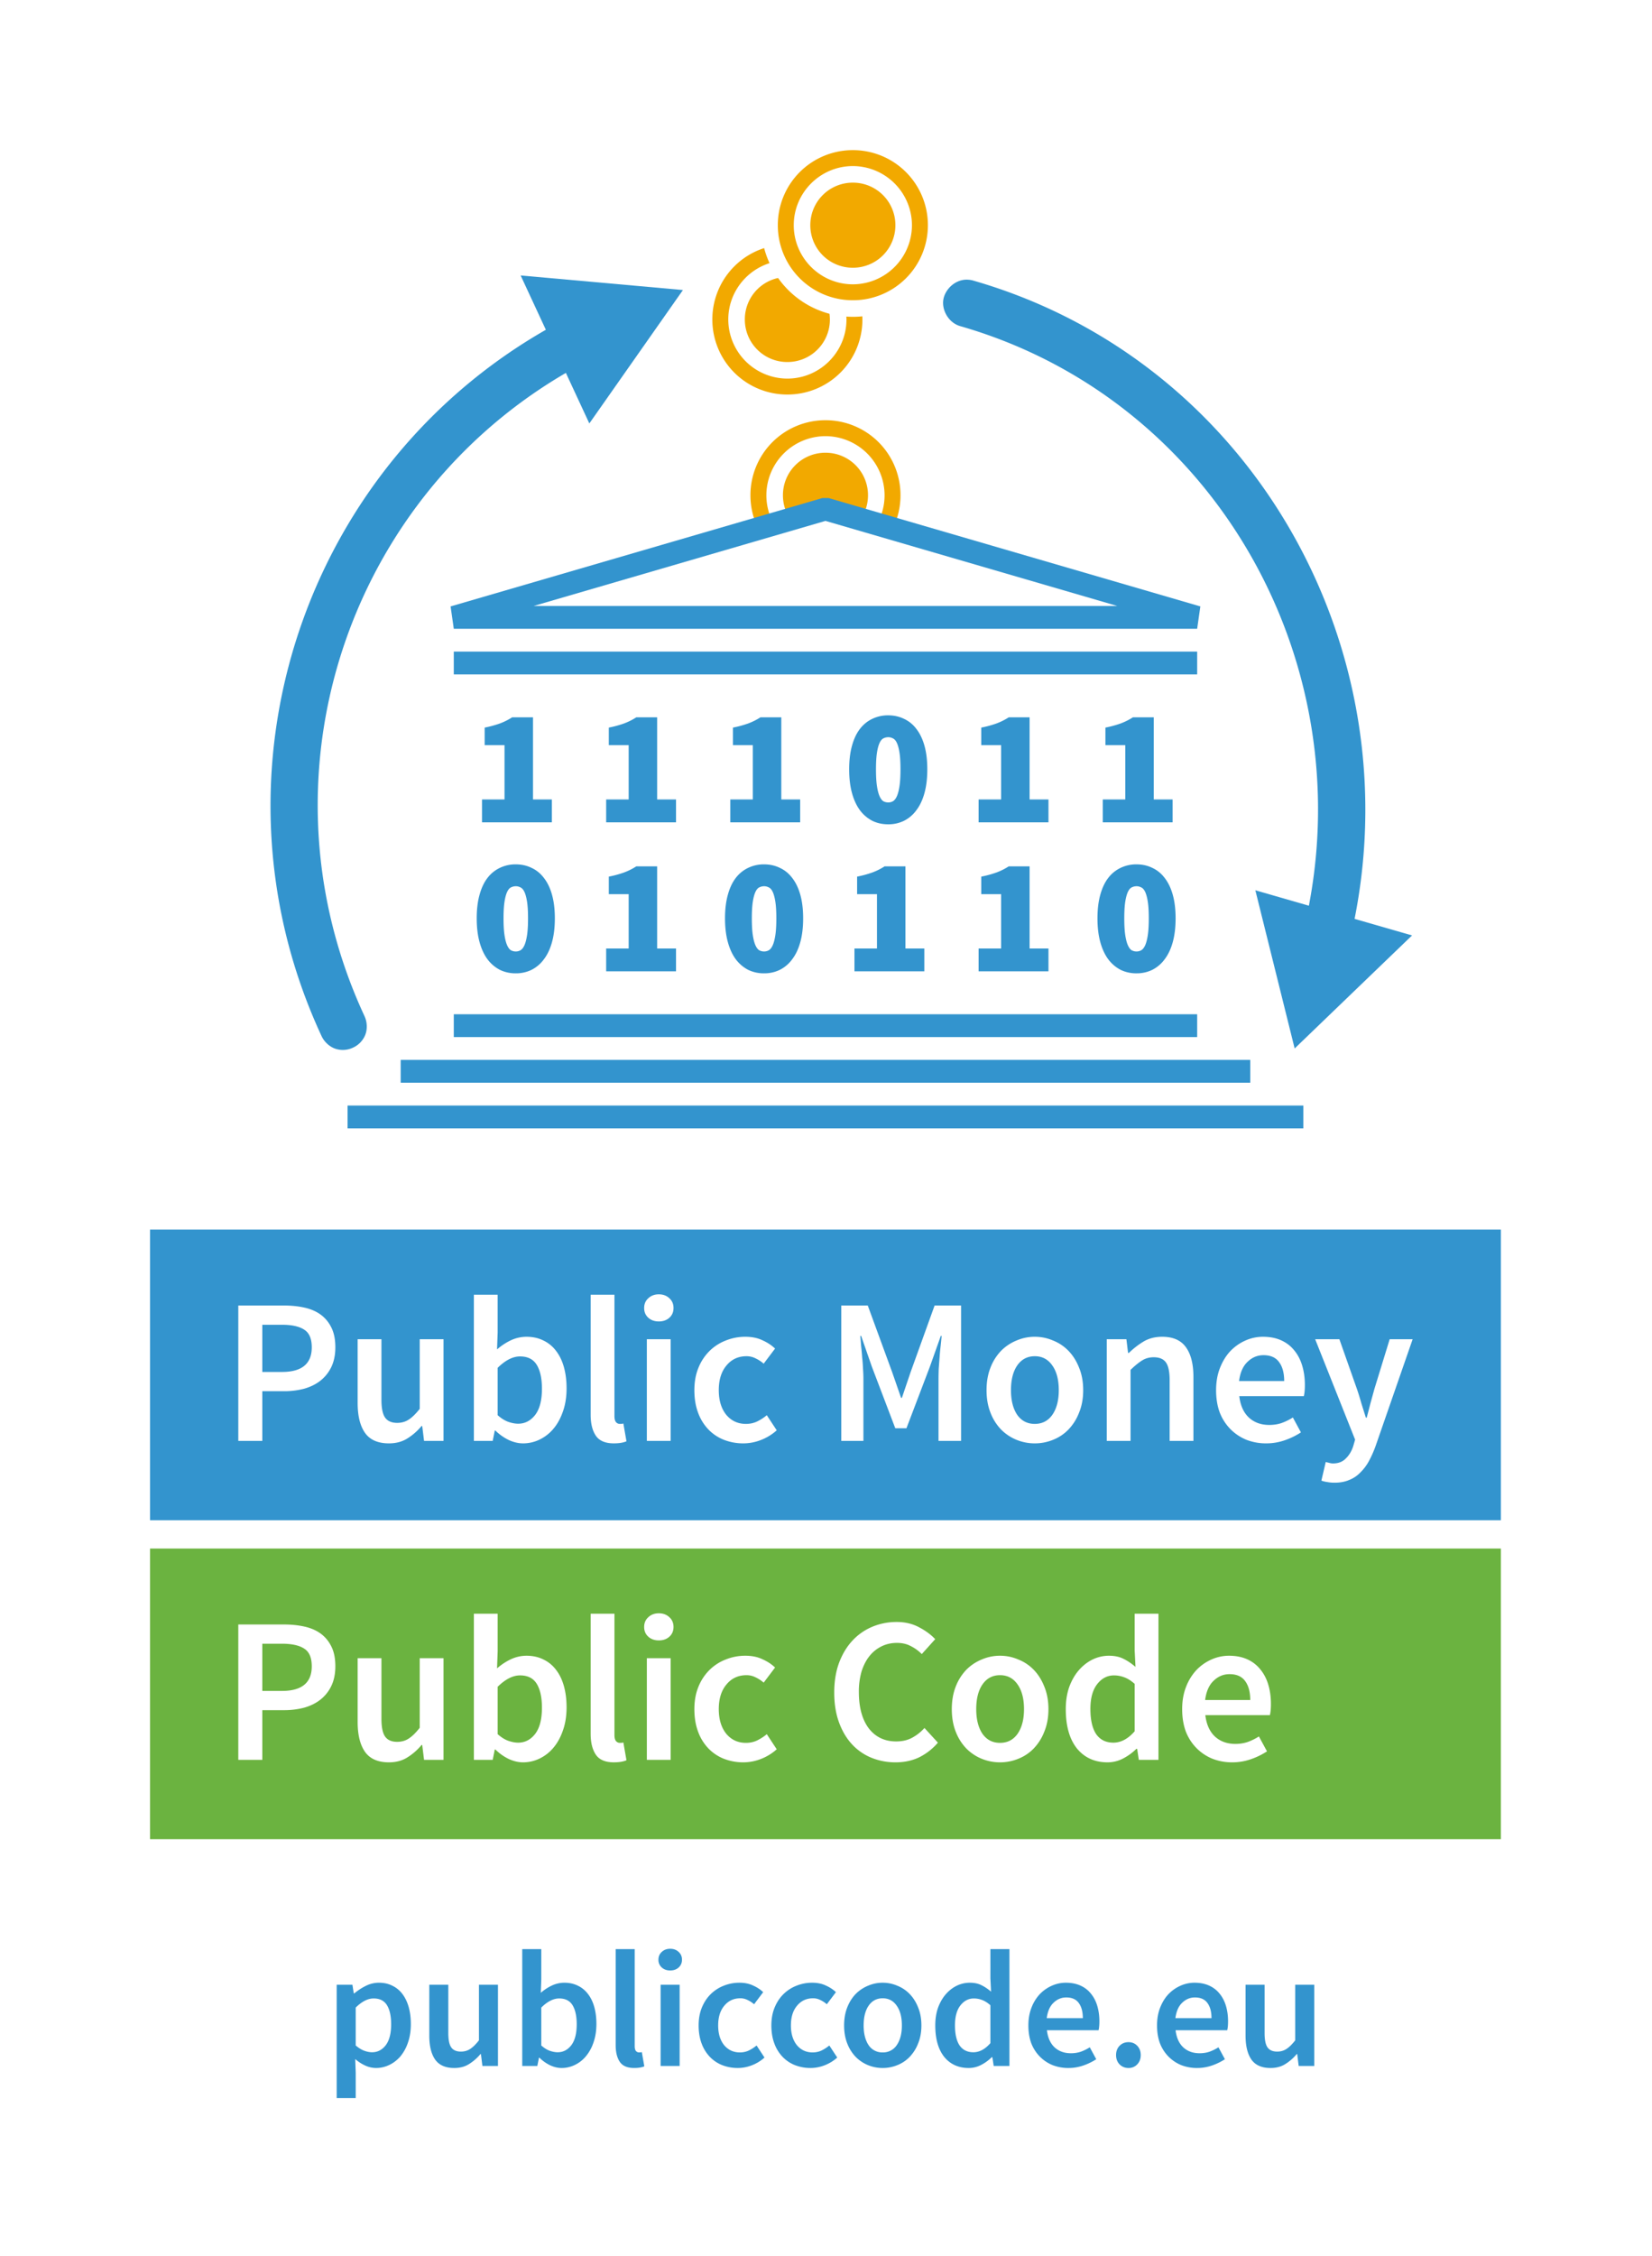<svg xmlns="http://www.w3.org/2000/svg" fill-rule="evenodd" stroke-linejoin="round" stroke-miterlimit="1.414" clip-rule="evenodd" viewBox="0 0 156 213">
  <g fill-rule="nonzero">
    <path fill="#f2a900" d="M80.535 14.174a7.073 7.073 0 0 0-7.084 7.085 7.073 7.073 0 0 0 7.084 7.085 7.074 7.074 0 0 0 7.086-7.085 7.074 7.074 0 0 0-7.086-7.085zm0 1.504a5.593 5.593 0 0 1 5.581 5.581 5.593 5.593 0 0 1-5.581 5.581c-3.072 0-5.58-2.508-5.58-5.581 0-3.073 2.508-5.581 5.58-5.581zm0 1.565a4.005 4.005 0 0 0-4.016 4.016 4.004 4.004 0 0 0 4.016 4.016 4.004 4.004 0 0 0 4.017-4.016 4.005 4.005 0 0 0-4.017-4.016z"/>
    <path fill="#f2a900" d="M72.16 23.42a7.071 7.071 0 0 0-4.892 6.739 7.073 7.073 0 0 0 7.084 7.086 7.074 7.074 0 0 0 7.086-7.086c0-.099 0-.198-.008-.297a8.389 8.389 0 0 1-1.511.022c.008.092.014.183.014.276 0 3.072-2.508 5.58-5.581 5.58a5.592 5.592 0 0 1-5.58-5.58c0-2.486 1.641-4.6 3.895-5.318a8.674 8.674 0 0 1-.508-1.422h.001zm1.313 2.822a4 4 0 0 0-3.137 3.917 4.005 4.005 0 0 0 4.016 4.017 4.005 4.005 0 0 0 3.977-4.554 8.672 8.672 0 0 1-4.855-3.38h-.001zM77.95 39.67a7.073 7.073 0 0 0-7.085 7.085c0 1.132.264 2.2.733 3.148l1.483-.432a5.531 5.531 0 0 1-.712-2.716 5.593 5.593 0 0 1 5.581-5.581 5.593 5.593 0 0 1 5.581 5.581c0 .985-.261 1.911-.712 2.716l1.483.432a7.077 7.077 0 0 0 .733-3.148 7.073 7.073 0 0 0-7.085-7.085zm0 3.069a4.005 4.005 0 0 0-4.017 4.016c0 .842.257 1.622.695 2.266l3.322-.969 3.321.968a4.005 4.005 0 0 0 .695-2.265 4.005 4.005 0 0 0-4.016-4.016z"/>
    <path fill="#3394ce" d="M42.851 95.748h70.198v2.154H42.851zM37.837 100.056h80.226v2.154H37.837zM42.851 61.512h70.198v2.154H42.851z"/>
    <g fill="#3394ce">
      <path d="M45.517 75.471h2.126v-5.127h-1.876v-1.657a9.994 9.994 0 0 0 1.438-.391 6.039 6.039 0 0 0 1.157-.578h1.97v7.753h1.782v2.157h-6.597v-2.157zM57.241 75.471h2.125v-5.127h-1.875v-1.657a10.03 10.03 0 0 0 1.438-.391 6.068 6.068 0 0 0 1.157-.578h1.969v7.753h1.782v2.157h-6.596v-2.157zM68.964 75.471h2.126v-5.127h-1.876v-1.657a9.994 9.994 0 0 0 1.438-.391 6.039 6.039 0 0 0 1.157-.578h1.97v7.753h1.782v2.157h-6.597v-2.157zM83.877 77.816c-.553 0-1.053-.11-1.501-.329a3.428 3.428 0 0 1-1.172-1c-.323-.438-.574-.98-.751-1.626-.177-.646-.265-1.391-.265-2.235 0-.844.088-1.584.265-2.22.177-.646.428-1.177.751-1.594a3.193 3.193 0 0 1 1.172-.954 3.384 3.384 0 0 1 1.501-.328c.541 0 1.036.11 1.485.328a3.04 3.04 0 0 1 1.172.954c.333.427.589.959.766 1.594.177.636.266 1.376.266 2.22 0 .844-.089 1.589-.266 2.235-.177.646-.433 1.188-.766 1.626a3.254 3.254 0 0 1-1.172 1 3.342 3.342 0 0 1-1.485.329zm0-2.064a.905.905 0 0 0 .437-.109c.146-.083.271-.24.375-.469.105-.229.188-.547.25-.954.063-.406.094-.937.094-1.594 0-.656-.031-1.183-.094-1.579-.062-.396-.145-.703-.25-.922-.104-.219-.229-.36-.375-.422a.905.905 0 0 0-.437-.109c-.157 0-.308.036-.454.109-.135.062-.255.203-.359.422-.104.219-.188.526-.25.922-.063.396-.094.923-.094 1.579 0 .657.031 1.188.094 1.594.062.407.146.725.25.954.104.229.224.386.359.469.146.073.297.109.454.109zM92.411 75.471h2.126v-5.127h-1.876v-1.657a9.994 9.994 0 0 0 1.438-.391 6.039 6.039 0 0 0 1.157-.578h1.97v7.753h1.782v2.157h-6.597v-2.157zM104.135 75.471h2.126v-5.127h-1.876v-1.657a9.994 9.994 0 0 0 1.438-.391 6.039 6.039 0 0 0 1.157-.578h1.969v7.753h1.782v2.157h-6.596v-2.157zM48.706 91.884a3.374 3.374 0 0 1-1.501-.328 3.443 3.443 0 0 1-1.172-1.001c-.323-.437-.573-.979-.75-1.625-.178-.646-.266-1.392-.266-2.236 0-.844.088-1.584.266-2.219.177-.646.427-1.178.75-1.595a3.18 3.18 0 0 1 1.172-.953 3.374 3.374 0 0 1 1.501-.329c.542 0 1.037.11 1.485.329.458.208.849.526 1.172.953.334.428.589.959.766 1.595.177.635.266 1.375.266 2.219 0 .844-.089 1.59-.266 2.236-.177.646-.432 1.188-.766 1.625a3.266 3.266 0 0 1-1.172 1.001 3.335 3.335 0 0 1-1.485.328zm0-2.063a.913.913 0 0 0 .438-.11c.145-.083.27-.24.375-.469.104-.229.187-.547.25-.953.062-.407.094-.938.094-1.595 0-.656-.032-1.182-.094-1.578-.063-.396-.146-.704-.25-.923-.105-.219-.23-.359-.375-.422a.912.912 0 0 0-.438-.109.998.998 0 0 0-.453.109c-.136.063-.256.203-.36.422-.104.219-.188.527-.25.923-.063.396-.094.922-.094 1.578 0 .657.031 1.188.094 1.595.062.406.146.724.25.953.104.229.224.386.36.469.145.073.297.11.453.11zM57.241 89.539h2.125v-5.127h-1.875v-1.657a9.901 9.901 0 0 0 1.438-.391 5.953 5.953 0 0 0 1.157-.578h1.969v7.753h1.782v2.157h-6.596v-2.157zM72.153 91.884a3.374 3.374 0 0 1-1.501-.328 3.443 3.443 0 0 1-1.172-1.001c-.323-.437-.573-.979-.75-1.625-.177-.646-.266-1.392-.266-2.236 0-.844.089-1.584.266-2.219.177-.646.427-1.178.75-1.595a3.18 3.18 0 0 1 1.172-.953 3.374 3.374 0 0 1 1.501-.329c.542 0 1.037.11 1.485.329.458.208.849.526 1.172.953.334.428.589.959.766 1.595.177.635.266 1.375.266 2.219 0 .844-.089 1.59-.266 2.236-.177.646-.432 1.188-.766 1.625a3.266 3.266 0 0 1-1.172 1.001 3.335 3.335 0 0 1-1.485.328zm0-2.063a.913.913 0 0 0 .438-.11c.146-.083.271-.24.375-.469.104-.229.187-.547.25-.953.062-.407.094-.938.094-1.595 0-.656-.032-1.182-.094-1.578-.063-.396-.146-.704-.25-.923-.104-.219-.229-.359-.375-.422a.912.912 0 0 0-.438-.109 1 1 0 0 0-.453.109c-.136.063-.256.203-.36.422-.104.219-.187.527-.25.923-.062.396-.094.922-.094 1.578 0 .657.032 1.188.094 1.595.063.406.146.724.25.953.104.229.224.386.36.469.146.073.297.11.453.11zM80.688 89.539h2.126v-5.127h-1.876v-1.657a9.866 9.866 0 0 0 1.438-.391 5.925 5.925 0 0 0 1.157-.578h1.969v7.753h1.782v2.157h-6.596v-2.157zM92.411 89.539h2.126v-5.127h-1.876v-1.657a9.866 9.866 0 0 0 1.438-.391 5.925 5.925 0 0 0 1.157-.578h1.97v7.753h1.782v2.157h-6.597v-2.157zM107.324 91.884a3.37 3.37 0 0 1-1.501-.328 3.443 3.443 0 0 1-1.172-1.001c-.323-.437-.573-.979-.751-1.625-.177-.646-.265-1.392-.265-2.236 0-.844.088-1.584.265-2.219.178-.646.428-1.178.751-1.595a3.18 3.18 0 0 1 1.172-.953 3.371 3.371 0 0 1 1.501-.329c.542 0 1.037.11 1.485.329.458.208.849.526 1.172.953.333.428.589.959.766 1.595.177.635.266 1.375.266 2.219 0 .844-.089 1.59-.266 2.236-.177.646-.433 1.188-.766 1.625a3.266 3.266 0 0 1-1.172 1.001 3.335 3.335 0 0 1-1.485.328zm0-2.063a.906.906 0 0 0 .437-.11c.146-.083.271-.24.376-.469.104-.229.187-.547.25-.953.062-.407.093-.938.093-1.595 0-.656-.031-1.182-.093-1.578-.063-.396-.146-.704-.25-.923-.105-.219-.23-.359-.376-.422a.905.905 0 0 0-.437-.109c-.157 0-.308.036-.454.109-.135.063-.255.203-.359.422-.104.219-.188.527-.25.923-.063.396-.094.922-.094 1.578 0 .657.031 1.188.094 1.595.062.406.146.724.25.953.104.229.224.386.359.469.146.073.297.11.454.11z"/>
    </g>
    <path fill="#3394ce" d="M91.286 26.4c-1.157 0-2.088.98-2.214 1.946-.127.965.516 2.147 1.633 2.45 25.071 7.232 39.091 33.918 31.86 59.028l.008-.02c-.185.611-.098 1.321.221 1.831.318.51.795.823 1.3.969a2.245 2.245 0 0 0 1.615-.128c.54-.263.992-.817 1.16-1.432 7.883-27.412-7.5-56.64-34.935-64.548a2.26 2.26 0 0 0-.646-.095l-.002-.001zM118.544 84.044l3.712 14.934 3-2.889 8.086-7.783-14.798-4.262zM56.269 28.885a2.223 2.223 0 0 0-.788.212c-25.873 12.022-37.133 42.799-25.13 68.681.26.584.791 1.064 1.366 1.241a2.242 2.242 0 0 0 1.619-.12 2.244 2.244 0 0 0 1.137-1.16c.236-.554.212-1.271-.068-1.847l.011.022c-11.002-23.698-.735-51.763 22.961-62.766l-.019.008c1.028-.458 1.492-1.669 1.257-2.593-.236-.924-1.222-1.766-2.343-1.679l-.003.001z"/>
    <path fill="#3394ce" d="M49.165 26.005l6.486 13.969L64.49 27.38l-4.146-.374-11.179-1.001zM32.823 104.365h90.254v2.154H32.823zM77.649 47.018L42.55 57.247l.301 2.111h70.198l.301-2.111-35.099-10.229h-.602zm.301 2.156l27.555 8.03h-55.11l27.555-8.03z"/>
    <path fill="#6bb340" d="M14.17 146.186v27.438h127.56v-27.438H14.17zm48.044 6.113c.404 0 .736.124.997.372.26.234.39.541.39.918 0 .378-.13.683-.39.917-.261.235-.593.352-.997.352s-.735-.117-.995-.352c-.261-.234-.391-.539-.391-.917 0-.377.13-.684.391-.918.26-.248.591-.372.995-.372zm-17.466.039h2.247v3.556l-.059 1.603c.404-.351.84-.639 1.309-.861a3.487 3.487 0 0 1 1.466-.331c.599 0 1.133.117 1.602.352a3.19 3.19 0 0 1 1.192.976c.325.417.573.926.742 1.525.169.599.255 1.27.255 2.013 0 .82-.117 1.556-.352 2.207-.221.639-.521 1.179-.898 1.622a3.911 3.911 0 0 1-1.31 1.016 3.571 3.571 0 0 1-1.544.352c-.442 0-.892-.105-1.348-.313a4.739 4.739 0 0 1-1.27-.898h-.058l-.195.976h-1.778l-.001-13.795zm11.028 0h2.247v11.45c0 .273.052.469.157.586a.467.467 0 0 0 .332.156h.136a.846.846 0 0 0 .216-.039l.294 1.681c-.3.13-.698.195-1.193.195-.807 0-1.374-.241-1.7-.723-.325-.482-.489-1.14-.489-1.973v-11.333zm51.372 0h2.247v13.795h-1.856l-.156-1.036h-.079c-.351.352-.76.651-1.229.899a3.148 3.148 0 0 1-1.486.372c-1.212 0-2.176-.437-2.893-1.31-.703-.886-1.054-2.123-1.054-3.712 0-.782.111-1.484.333-2.11.234-.625.539-1.153.917-1.582.378-.43.808-.763 1.29-.997a3.516 3.516 0 0 1 1.524-.352c.547 0 1.01.097 1.387.292.378.183.755.437 1.133.763l-.078-1.544v-3.478zm-22.47.781c.782 0 1.48.163 2.092.489.625.326 1.139.703 1.542 1.133l-1.268 1.408a3.895 3.895 0 0 0-1.057-.763c-.364-.195-.794-.293-1.289-.293-.534 0-1.022.111-1.465.332a3.3 3.3 0 0 0-1.133.919c-.313.391-.56.872-.742 1.445a6.803 6.803 0 0 0-.255 1.935c0 1.459.312 2.605.938 3.439.638.821 1.498 1.231 2.579 1.231.573 0 1.068-.111 1.485-.333a4.208 4.208 0 0 0 1.192-.937l1.27 1.387a5.649 5.649 0 0 1-1.778 1.388c-.664.312-1.4.469-2.208.469a6.013 6.013 0 0 1-2.286-.43 5.13 5.13 0 0 1-1.837-1.27c-.521-.561-.93-1.252-1.23-2.072-.3-.821-.45-1.758-.45-2.813 0-1.042.15-1.975.45-2.795.313-.834.735-1.536 1.269-2.11a5.379 5.379 0 0 1 1.876-1.309 5.924 5.924 0 0 1 2.305-.45zm-62.175.236h4.298c.704 0 1.349.065 1.935.195.599.131 1.114.352 1.544.664.429.313.769.724 1.017 1.232.247.495.37 1.113.37 1.856 0 .703-.123 1.315-.37 1.836a3.643 3.643 0 0 1-1.036 1.309c-.43.339-.945.593-1.544.763a7.434 7.434 0 0 1-1.916.234H24.77v4.689h-2.267v-12.778zm2.267 1.816v4.456h1.856c1.876 0 2.814-.775 2.814-2.325 0-.808-.235-1.361-.704-1.661-.469-.313-1.172-.47-2.11-.47H24.77zm45.606 1.134c.626 0 1.166.11 1.622.331.469.209.867.47 1.192.783l-1.075 1.425a3.34 3.34 0 0 0-.781-.508 1.855 1.855 0 0 0-.84-.195c-.782 0-1.414.293-1.896.88-.482.573-.723 1.348-.723 2.325 0 .964.236 1.738.705 2.325.481.573 1.1.859 1.856.859.391 0 .748-.078 1.073-.234.339-.17.64-.365.9-.586l.938 1.426a4.867 4.867 0 0 1-1.505.919 4.586 4.586 0 0 1-1.641.313 5.064 5.064 0 0 1-1.837-.333 4.146 4.146 0 0 1-1.466-.977 4.502 4.502 0 0 1-.976-1.583c-.235-.625-.352-1.335-.352-2.129 0-.795.13-1.505.391-2.13a4.69 4.69 0 0 1 1.054-1.583c.443-.43.952-.755 1.525-.976a4.89 4.89 0 0 1 1.836-.352zm24.057 0c.599 0 1.171.117 1.718.352a4.122 4.122 0 0 1 1.466.976c.417.43.749.958.997 1.583.26.625.391 1.335.391 2.13 0 .794-.131 1.504-.391 2.129a4.757 4.757 0 0 1-.997 1.583c-.417.43-.905.755-1.466.977a4.542 4.542 0 0 1-1.718.333c-.6 0-1.174-.112-1.721-.333a4.388 4.388 0 0 1-1.465-.977 4.755 4.755 0 0 1-.996-1.583c-.247-.625-.371-1.335-.371-2.129 0-.795.124-1.505.371-2.13a4.765 4.765 0 0 1 .996-1.583 4.37 4.37 0 0 1 1.465-.976 4.316 4.316 0 0 1 1.721-.352zm21.615 0c.652 0 1.224.11 1.719.331a3.28 3.28 0 0 1 1.231.939c.339.404.593.886.763 1.446.169.56.253 1.171.253 1.836 0 .443-.032.795-.097 1.056h-6.097c.104.873.405 1.543.9 2.012.508.469 1.153.703 1.935.703.416 0 .799-.059 1.151-.176.365-.13.723-.305 1.075-.527l.763 1.407a6.964 6.964 0 0 1-1.525.742 5.313 5.313 0 0 1-1.758.294 5.112 5.112 0 0 1-1.856-.333 4.53 4.53 0 0 1-1.505-.996 4.63 4.63 0 0 1-1.016-1.564c-.234-.625-.351-1.335-.351-2.129 0-.782.122-1.484.37-2.11a4.93 4.93 0 0 1 .978-1.582 4.47 4.47 0 0 1 1.425-.997 4.04 4.04 0 0 1 1.642-.352zm-82.275.234h2.247v5.725c0 .795.117 1.354.352 1.68.234.326.613.489 1.134.489.417 0 .781-.104 1.094-.312.325-.209.671-.547 1.036-1.016v-6.566h2.247v9.594h-1.838l-.175-1.406h-.059a5.56 5.56 0 0 1-1.367 1.191c-.482.299-1.055.45-1.719.45-1.029 0-1.779-.326-2.248-.977-.469-.664-.704-1.61-.704-2.834v-6.018zm27.308 0h2.247v9.594h-2.247v-9.594zm55.025 1.505c-.573 0-1.075.208-1.505.625-.429.404-.695 1.01-.8 1.817h4.26c0-.768-.164-1.368-.489-1.798-.313-.43-.802-.644-1.466-.644zm-21.673.097c-.704 0-1.257.293-1.661.88-.391.573-.586 1.348-.586 2.325 0 .964.195 1.738.586 2.325.404.573.957.859 1.661.859.703 0 1.257-.286 1.661-.859.403-.587.604-1.361.604-2.325 0-.977-.201-1.752-.604-2.325-.404-.587-.958-.88-1.661-.88zm-45.328.02c-.678 0-1.38.359-2.11 1.075v4.473c.339.3.671.508.997.625.339.118.651.177.938.177.638 0 1.171-.273 1.601-.82.43-.56.645-1.387.645-2.482 0-.963-.163-1.714-.489-2.248-.325-.534-.853-.8-1.582-.8zm56.09 0c-.625 0-1.153.273-1.583.82-.429.547-.645 1.33-.645 2.346 0 1.042.182 1.835.547 2.382.378.535.918.802 1.622.802.716 0 1.387-.359 2.012-1.075v-4.475c-.338-.3-.669-.508-.995-.625a2.714 2.714 0 0 0-.958-.175z"/>
    <path fill="#3394ce" d="M14.17 116.075v27.438h127.56v-27.438H14.17zm48.044 6.113c.404 0 .736.124.997.372.26.234.39.541.39.918 0 .378-.13.683-.39.918-.261.234-.593.351-.997.351s-.735-.117-.995-.351c-.261-.235-.391-.54-.391-.918 0-.377.13-.684.391-.918.26-.248.591-.372.995-.372zm-17.466.039h2.247v3.556l-.059 1.603c.404-.351.84-.639 1.309-.861a3.487 3.487 0 0 1 1.466-.331c.599 0 1.133.117 1.602.352a3.19 3.19 0 0 1 1.192.976c.325.417.573.926.742 1.525.169.599.255 1.27.255 2.013 0 .82-.117 1.556-.352 2.208-.221.638-.521 1.179-.898 1.621a3.911 3.911 0 0 1-1.31 1.016 3.557 3.557 0 0 1-1.544.352c-.442 0-.892-.105-1.348-.313a4.739 4.739 0 0 1-1.27-.898h-.058l-.195.976h-1.778l-.001-13.795zm11.028 0h2.247v11.45c0 .273.052.469.157.586a.467.467 0 0 0 .332.156h.136a.846.846 0 0 0 .216-.039l.294 1.681c-.3.13-.698.195-1.193.195-.807 0-1.374-.241-1.7-.723-.325-.482-.489-1.14-.489-1.973v-11.333zm-33.273 1.017h4.298c.704 0 1.349.065 1.935.195.599.131 1.114.352 1.544.664.429.313.769.724 1.017 1.232.247.495.37 1.113.37 1.856 0 .703-.123 1.315-.37 1.836a3.643 3.643 0 0 1-1.036 1.309c-.43.339-.945.593-1.544.763a7.434 7.434 0 0 1-1.916.234H24.77v4.689h-2.267v-12.778zm56.939 0h2.502l2.304 6.291.841 2.423h.078l.821-2.423 2.267-6.291h2.501v12.778h-2.131v-5.842c0-.3.008-.625.02-.977l.079-1.056c.026-.365.059-.716.098-1.054.039-.352.071-.677.097-.977h-.079l-1.035 2.911-2.208 5.803h-1.055l-2.208-5.803-1.015-2.911h-.079c.027.3.052.625.079.977.039.338.071.689.096 1.054.04.352.065.705.079 1.056.026.352.039.677.039.977v5.842h-2.091v-12.778zM24.77 125.06v4.456h1.856c1.876 0 2.814-.775 2.814-2.325 0-.808-.235-1.361-.704-1.661-.469-.313-1.172-.47-2.11-.47H24.77zm45.606 1.134c.626 0 1.166.11 1.622.331.469.209.867.471 1.192.783l-1.075 1.425a3.34 3.34 0 0 0-.781-.508 1.855 1.855 0 0 0-.84-.195c-.782 0-1.414.294-1.896.88-.482.573-.723 1.348-.723 2.325 0 .964.236 1.739.705 2.325.481.573 1.1.859 1.856.859.391 0 .748-.078 1.073-.234.339-.17.64-.365.9-.586l.938 1.426a4.867 4.867 0 0 1-1.505.919 4.586 4.586 0 0 1-1.641.313 5.064 5.064 0 0 1-1.837-.333 4.146 4.146 0 0 1-1.466-.977 4.502 4.502 0 0 1-.976-1.583c-.235-.625-.352-1.335-.352-2.129 0-.795.13-1.505.391-2.13a4.69 4.69 0 0 1 1.054-1.583c.443-.43.952-.755 1.525-.976a4.89 4.89 0 0 1 1.836-.352zm27.338 0c.599 0 1.173.117 1.72.352.56.221 1.047.546 1.464.976.417.43.75.958.997 1.583.261.625.391 1.335.391 2.13 0 .794-.13 1.504-.391 2.129a4.74 4.74 0 0 1-.997 1.583c-.417.43-.904.755-1.464.977a4.552 4.552 0 0 1-1.72.333 4.547 4.547 0 0 1-1.719-.333 4.378 4.378 0 0 1-1.465-.977 4.74 4.74 0 0 1-.997-1.583c-.248-.625-.372-1.335-.372-2.129 0-.795.124-1.505.372-2.13a4.75 4.75 0 0 1 .997-1.583 4.36 4.36 0 0 1 1.465-.976 4.31 4.31 0 0 1 1.719-.352zm12.033 0c1.029 0 1.778.333 2.247.997.469.651.703 1.588.703 2.812v6.019h-2.247v-5.725c0-.794-.117-1.355-.352-1.681-.234-.326-.619-.488-1.153-.488-.417 0-.787.105-1.112.313-.313.195-.672.489-1.075.88v6.701h-2.247v-9.594h1.856l.156 1.29h.079c.43-.417.892-.776 1.387-1.075.508-.3 1.094-.449 1.758-.449zm9.506 0c.651 0 1.225.11 1.72.331.495.222.906.536 1.232.939.338.404.591.886.76 1.446.17.56.255 1.171.255 1.836 0 .443-.033.795-.098 1.056h-6.096c.105.873.404 1.543.899 2.012.508.469 1.153.704 1.934.704.417 0 .802-.06 1.153-.177.365-.13.724-.305 1.075-.527l.761 1.407a6.948 6.948 0 0 1-1.523.742 5.308 5.308 0 0 1-1.758.294 5.116 5.116 0 0 1-1.856-.333 4.54 4.54 0 0 1-1.505-.996 4.618 4.618 0 0 1-1.017-1.564c-.235-.625-.352-1.335-.352-2.129 0-.782.125-1.484.372-2.11.248-.625.573-1.153.977-1.582.417-.43.892-.763 1.426-.997a4.035 4.035 0 0 1 1.641-.352zm-85.48.234h2.247v5.725c0 .795.117 1.355.352 1.68.234.326.613.489 1.134.489.417 0 .781-.104 1.094-.312.325-.209.671-.547 1.036-1.016v-6.566h2.247v9.594h-1.838l-.175-1.406h-.059a5.56 5.56 0 0 1-1.367 1.191c-.482.299-1.055.45-1.719.45-1.029 0-1.779-.326-2.248-.977-.469-.664-.704-1.61-.704-2.834v-6.018zm27.308 0h2.247v9.594h-2.247v-9.594zm63.113 0h2.286l1.661 4.71c.143.417.28.859.41 1.328l.43 1.367h.078c.118-.443.235-.892.352-1.348.13-.469.253-.917.37-1.347l1.447-4.71h2.169l-3.478 10.024a10.436 10.436 0 0 1-.645 1.466 4.457 4.457 0 0 1-.821 1.093 2.876 2.876 0 0 1-1.054.703c-.391.17-.848.255-1.369.255a3.51 3.51 0 0 1-.683-.059 2.775 2.775 0 0 1-.567-.136l.411-1.759c.091.026.195.052.312.078.13.039.253.059.371.059.508 0 .912-.156 1.212-.469.313-.299.547-.689.703-1.171l.175-.607-3.77-9.477zm-4.882 1.505c-.573 0-1.074.208-1.504.625-.43.404-.698 1.01-.802 1.817h4.261c0-.768-.163-1.368-.489-1.798-.313-.43-.801-.644-1.466-.644zm-21.598.097c-.703 0-1.257.294-1.661.88-.391.573-.586 1.348-.586 2.325 0 .964.195 1.739.586 2.325.404.573.958.859 1.661.859.703 0 1.257-.286 1.661-.859.404-.586.606-1.361.606-2.325 0-.977-.202-1.752-.606-2.325-.404-.586-.958-.88-1.661-.88zm-48.609.02c-.678 0-1.38.359-2.11 1.075v4.473c.339.3.671.508.997.626.339.117.651.176.938.176.638 0 1.171-.273 1.601-.82.43-.56.645-1.387.645-2.482 0-.963-.163-1.714-.489-2.248-.325-.534-.853-.8-1.582-.8z"/>
    <g fill="#3394ce">
      <path d="M33.591 195.66v2.407h-1.797v-10.706h1.485l.125.812h.062a5.49 5.49 0 0 1 1.079-.703 2.725 2.725 0 0 1 1.234-.297c.48 0 .902.094 1.266.281.376.178.693.438.954.782.26.344.458.755.594 1.235.135.479.203 1.016.203 1.61 0 .656-.094 1.245-.281 1.766a4.01 4.01 0 0 1-.719 1.297c-.303.344-.652.61-1.048.797a2.844 2.844 0 0 1-1.234.282 2.48 2.48 0 0 1-1.001-.219 3.847 3.847 0 0 1-.969-.626l.047 1.282zm0-2.563c.282.239.552.406.813.5.26.094.505.141.735.141.51 0 .937-.219 1.281-.657.344-.448.516-1.11.516-1.985 0-.771-.13-1.37-.391-1.797-.26-.427-.682-.641-1.266-.641-.542 0-1.104.286-1.688.86v3.579zM40.538 187.361h1.797v4.579c0 .636.094 1.084.282 1.344.187.261.49.391.906.391.334 0 .626-.083.876-.25.26-.167.536-.438.828-.813v-5.251h1.797v7.674h-1.469l-.14-1.125h-.047a4.457 4.457 0 0 1-1.094.953c-.386.24-.844.36-1.376.36-.823 0-1.422-.261-1.797-.782-.375-.531-.563-1.287-.563-2.266v-4.814zM49.316 184h1.798v2.845l-.047 1.281c.323-.281.672-.51 1.047-.687a2.79 2.79 0 0 1 1.172-.266c.48 0 .907.094 1.282.281.375.178.693.438.954.782.26.333.458.74.594 1.219.135.479.203 1.016.203 1.61 0 .656-.094 1.245-.282 1.766a3.964 3.964 0 0 1-.719 1.297 3.112 3.112 0 0 1-1.047.813 2.845 2.845 0 0 1-1.235.282c-.354 0-.713-.084-1.078-.251a3.766 3.766 0 0 1-1.016-.719h-.047l-.156.782h-1.423V184zm1.798 9.097c.271.239.537.406.797.5.271.094.521.141.75.141.511 0 .938-.219 1.282-.657.344-.448.516-1.11.516-1.985 0-.771-.131-1.37-.391-1.797-.261-.427-.683-.641-1.266-.641-.542 0-1.105.286-1.688.86v3.579zM58.139 184h1.797v9.159c0 .219.042.375.125.469a.372.372 0 0 0 .266.125h.109a.66.66 0 0 0 .172-.031l.235 1.344c-.24.104-.558.156-.954.156-.646 0-1.099-.192-1.359-.578-.261-.385-.391-.912-.391-1.578V184zM63.289 186.016c-.323 0-.589-.093-.797-.281a.939.939 0 0 1-.313-.735c0-.302.104-.547.313-.734.208-.198.474-.297.797-.297.323 0 .588.099.797.297a.94.94 0 0 1 .312.734.941.941 0 0 1-.312.735c-.209.188-.474.281-.797.281zm-.907 1.345h1.798v7.674h-1.798v-7.674zM65.973 191.206c0-.636.104-1.204.312-1.704.209-.5.49-.922.844-1.266a3.616 3.616 0 0 1 1.219-.782 3.933 3.933 0 0 1 1.47-.281c.5 0 .932.089 1.297.266.375.166.693.375.953.625l-.859 1.141a2.656 2.656 0 0 0-.625-.406 1.477 1.477 0 0 0-.673-.157c-.625 0-1.13.235-1.516.704-.385.458-.578 1.078-.578 1.86 0 .771.188 1.391.563 1.86.385.458.88.687 1.485.687.312 0 .599-.062.859-.187.271-.136.511-.292.719-.469l.75 1.141a3.868 3.868 0 0 1-1.203.734 3.661 3.661 0 0 1-1.313.251 4.041 4.041 0 0 1-1.469-.266 3.314 3.314 0 0 1-1.173-.782 3.628 3.628 0 0 1-.781-1.266c-.188-.5-.281-1.068-.281-1.703zM72.841 191.206c0-.636.105-1.204.313-1.704.208-.5.49-.922.844-1.266a3.606 3.606 0 0 1 1.219-.782 3.932 3.932 0 0 1 1.469-.281c.5 0 .933.089 1.298.266.375.166.693.375.953.625l-.86 1.141a2.616 2.616 0 0 0-.625-.406 1.47 1.47 0 0 0-.672-.157c-.625 0-1.13.235-1.516.704-.386.458-.578 1.078-.578 1.86 0 .771.187 1.391.562 1.86.386.458.881.687 1.485.687.313 0 .599-.062.86-.187.271-.136.51-.292.719-.469l.75 1.141a3.891 3.891 0 0 1-1.203.734 3.665 3.665 0 0 1-1.313.251 4.05 4.05 0 0 1-1.47-.266 3.31 3.31 0 0 1-1.172-.782 3.613 3.613 0 0 1-.781-1.266c-.188-.5-.282-1.068-.282-1.703zM79.71 191.206c0-.636.099-1.204.297-1.704.198-.5.464-.922.797-1.266a3.523 3.523 0 0 1 1.172-.782 3.467 3.467 0 0 1 1.376-.281c.479 0 .938.094 1.375.281.448.178.839.438 1.172.782.334.344.6.766.798 1.266.208.5.312 1.068.312 1.704 0 .635-.104 1.203-.312 1.703a3.8 3.8 0 0 1-.798 1.266 3.302 3.302 0 0 1-1.172.782 3.631 3.631 0 0 1-1.375.266c-.48 0-.938-.089-1.376-.266a3.508 3.508 0 0 1-1.172-.782 3.814 3.814 0 0 1-.797-1.266c-.198-.5-.297-1.068-.297-1.703zm1.844 0c0 .771.157 1.391.469 1.86a1.54 1.54 0 0 0 1.329.687 1.54 1.54 0 0 0 1.328-.687c.323-.469.485-1.089.485-1.86 0-.782-.162-1.402-.485-1.86-.323-.469-.766-.704-1.328-.704-.563 0-1.006.235-1.329.704-.312.458-.469 1.078-.469 1.86zM88.319 191.206c0-.626.089-1.188.266-1.688.188-.501.433-.923.735-1.266.302-.344.646-.61 1.031-.798a2.828 2.828 0 0 1 1.219-.281c.438 0 .808.078 1.11.235.302.145.605.349.907.609l-.063-1.235V184h1.798v11.035h-1.485l-.125-.828h-.063a4.064 4.064 0 0 1-.984.719 2.509 2.509 0 0 1-1.188.297c-.969 0-1.74-.35-2.313-1.048-.563-.708-.845-1.698-.845-2.969zm1.86-.016c0 .834.146 1.469.438 1.907.302.427.735.641 1.297.641.573 0 1.11-.287 1.61-.86v-3.579c-.271-.24-.536-.407-.797-.5a2.159 2.159 0 0 0-.766-.141c-.5 0-.922.219-1.266.656-.344.438-.516 1.063-.516 1.876zM97.111 191.206c0-.626.099-1.188.297-1.688a3.91 3.91 0 0 1 .781-1.266 3.59 3.59 0 0 1 1.141-.798 3.244 3.244 0 0 1 1.313-.281c.521 0 .979.089 1.375.266.396.177.725.427.985.75.271.323.474.709.61 1.157.135.448.203.937.203 1.469 0 .354-.026.635-.078.844h-4.877c.083.698.323 1.235.719 1.61.406.375.922.562 1.547.562a2.9 2.9 0 0 0 .923-.14c.291-.104.578-.245.859-.422l.61 1.125c-.365.24-.771.438-1.219.594a4.248 4.248 0 0 1-1.407.235 4.092 4.092 0 0 1-1.485-.266 3.622 3.622 0 0 1-1.203-.797 3.71 3.71 0 0 1-.813-1.251c-.188-.5-.281-1.068-.281-1.703zm5.142-.688c0-.615-.13-1.094-.391-1.438-.25-.344-.641-.516-1.172-.516-.459 0-.86.167-1.204.5-.344.323-.557.808-.641 1.454h3.408zM105.392 194.003c0-.354.109-.646.328-.875.229-.229.51-.344.844-.344.333 0 .609.115.828.344.219.229.328.521.328.875 0 .355-.109.646-.328.876a1.098 1.098 0 0 1-.828.344c-.334 0-.615-.115-.844-.344-.219-.23-.328-.521-.328-.876zM109.26 191.206c0-.626.099-1.188.297-1.688.198-.501.459-.923.782-1.266a3.59 3.59 0 0 1 1.141-.798 3.244 3.244 0 0 1 1.313-.281c.521 0 .979.089 1.375.266.396.177.724.427.985.75.271.323.474.709.61 1.157.135.448.203.937.203 1.469 0 .354-.026.635-.078.844h-4.877c.083.698.323 1.235.719 1.61.406.375.922.562 1.547.562.334 0 .641-.046.922-.14.292-.104.579-.245.86-.422l.61 1.125c-.365.24-.771.438-1.219.594a4.248 4.248 0 0 1-1.407.235 4.088 4.088 0 0 1-1.485-.266 3.622 3.622 0 0 1-1.203-.797 3.71 3.71 0 0 1-.813-1.251c-.188-.5-.282-1.068-.282-1.703zm5.143-.688c0-.615-.131-1.094-.391-1.438-.25-.344-.641-.516-1.172-.516-.459 0-.86.167-1.204.5-.344.323-.557.808-.641 1.454h3.408zM117.62 187.361h1.797v4.579c0 .636.094 1.084.281 1.344.188.261.49.391.907.391.333 0 .625-.083.875-.25.261-.167.537-.438.829-.813v-5.251h1.797v7.674h-1.469l-.141-1.125h-.047a4.44 4.44 0 0 1-1.094.953c-.385.24-.844.36-1.375.36-.823 0-1.423-.261-1.798-.782-.375-.531-.562-1.287-.562-2.266v-4.814z"/>
    </g>
  </g>
</svg>
